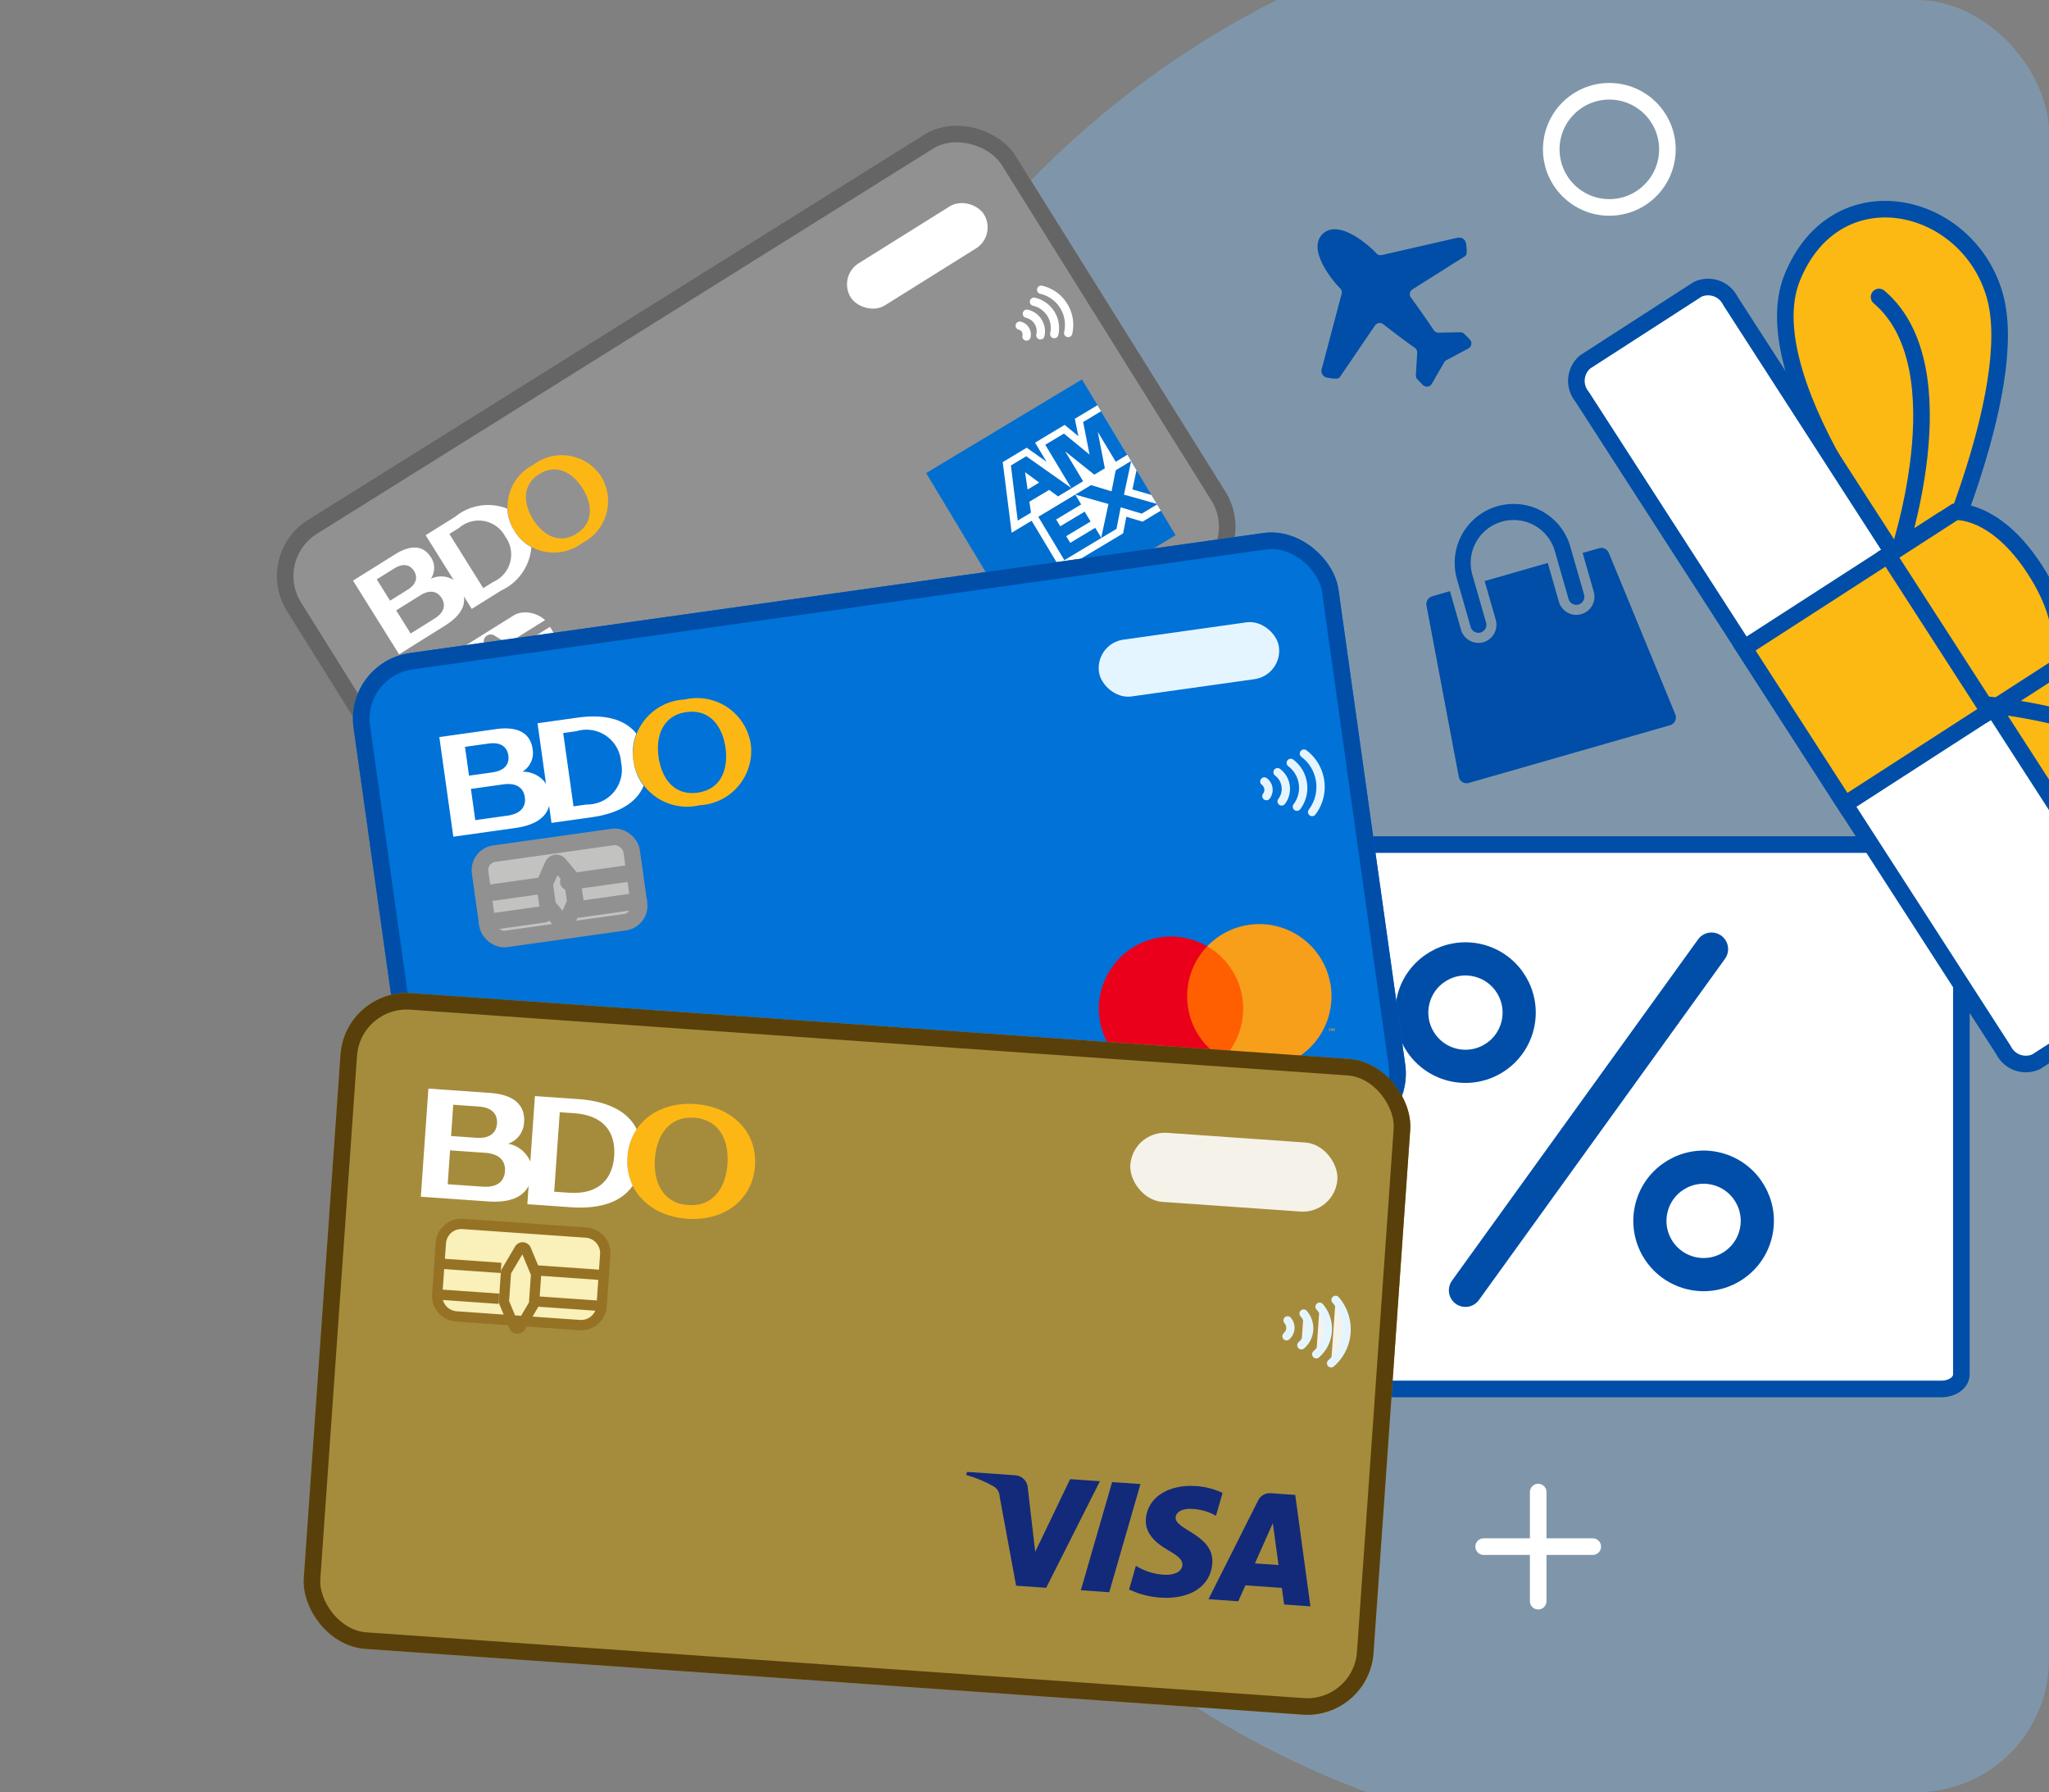 <svg xmlns="http://www.w3.org/2000/svg" xmlns:xlink="http://www.w3.org/1999/xlink" width="123.5" height="108" viewBox="0 0 123.5 108">
  <rect x="0" y="0" width="123.5" height="108" fill="#808080" stroke="none"/>
  <defs>
    <clipPath id="clip-path">
      <rect id="Rectangle_21993" data-name="Rectangle 21993" width="123.5" height="108" rx="8" transform="translate(68.088 405)" fill="#e5f5ff"/>
    </clipPath>
    <clipPath id="clip-path-2">
      <path id="Path_9424" data-name="Path 9424" d="M10.983,2.187c-.012.954.849,1.489,1.5,1.8.669.326.89.535.89.826-.006.448-.535.64-1.03.652a3.621,3.621,0,0,1-1.763-.419L10.273,6.5a5.223,5.223,0,0,0,1.908.355c1.8,0,2.978-.89,2.984-2.269.006-1.751-2.42-1.85-2.4-2.629.006-.238.233-.489.727-.553a3.2,3.2,0,0,1,1.693.3L15.485.3A4.567,4.567,0,0,0,13.88,0c-1.7,0-2.891.9-2.9,2.187m7.4-2.071A.773.773,0,0,0,17.655.6L15.084,6.748h1.8l.361-.989h2.2l.209.989h1.588L19.86.116H18.382m.25,1.792L19.15,4.4H17.725l.907-2.49M8.8.116,7.376,6.748H9.092L10.512.116H8.8m-2.536,0L4.473,4.63,3.752.791A.8.8,0,0,0,2.961.116H.041L0,.308A6.955,6.955,0,0,1,1.693.873a.73.73,0,0,1,.407.582L3.467,6.748H5.282L8.063.116h-1.8" transform="translate(0 0)" fill="#132a7a"/>
    </clipPath>
  </defs>
  <g id="img-creditcard-desktop" transform="translate(-68.088 -405)" clip-path="url(#clip-path)">
    <path id="Path_9381" data-name="Path 9381" d="M55.444,0c30.621,0,55.444,26.175,55.444,58.464s-24.823,58.464-55.444,58.464S0,90.752,0,58.464,24.823,0,55.444,0Z" transform="translate(113.402 399.356)" fill="#7eb7eb" opacity="0.392"/>
    <g id="Group_20566" data-name="Group 20566" transform="matrix(0.848, -0.53, 0.53, 0.848, 83.264, 438.442)">
      <g id="Group_20565" data-name="Group 20565" transform="translate(0 0)">
        <g id="Rectangle_21952" data-name="Rectangle 21952" fill="#919191" stroke="#656565" stroke-linecap="round" stroke-linejoin="round" stroke-width="1">
          <rect width="51.786" height="31.868" rx="4" stroke="none"/>
          <rect x="0.5" y="0.5" width="50.786" height="30.868" rx="3.5" fill="none"/>
        </g>
        <g id="BDOonBlue" transform="translate(4.355 4.388)">
          <g id="Group_4058" data-name="Group 4058" transform="translate(9.831 0)">
            <path id="Path_964" data-name="Path 964" d="M3.088,0A2.829,2.829,0,0,0,0,2.779a2.829,2.829,0,0,0,3.088,2.78,2.831,2.831,0,0,0,3.089-2.78A2.83,2.83,0,0,0,3.088,0Zm0,4.9c-1.237,0-1.758-1-1.758-2.116S1.851.663,3.088.663s1.759,1,1.759,2.116S4.325,4.9,3.088,4.9Z" transform="translate(0 0)" fill="#fcb715"/>
          </g>
          <path id="Path_965" data-name="Path 965" d="M7.255,0H5.162V3.178a1.45,1.45,0,0,0-1.129-.79A1.146,1.146,0,0,0,4.727,1.3C4.727.513,4.208,0,2.98,0H0V5.238H3.251c.966,0,1.654-.267,1.912-.9v.9H7.254a3.138,3.138,0,0,0,2.927-1.25,2.715,2.715,0,0,1-.35-1.367,2.7,2.7,0,0,1,.351-1.368A3.134,3.134,0,0,0,7.255,0Zm-6,.694H2.487c.633,0,.938.3.938.758s-.3.757-.938.757H1.252V.694Zm1.7,3.85h-1.7V2.9h1.7c.686,0,1.016.322,1.016.82S3.643,4.544,2.956,4.544Zm4.152,0H6.415V.694h.693A1.806,1.806,0,0,1,9.187,2.619,1.806,1.806,0,0,1,7.108,4.544Z" transform="translate(0 0.158)" fill="#fff"/>
        </g>
        <rect id="Rectangle_21953" data-name="Rectangle 21953" width="9.461" height="2.988" rx="1.494" transform="translate(38.839 4.482)" fill="#fff"/>
        <g id="Group_20563" data-name="Group 20563" transform="translate(5.477 10.955)">
          <rect id="Rectangle_21959" data-name="Rectangle 21959" width="7.967" height="4.481" rx="2" transform="translate(0 0)" fill="#fff" stroke="#919191" stroke-linecap="round" stroke-linejoin="round" stroke-width="1"/>
          <path id="Path_9383" data-name="Path 9383" d="M3.591,4.193l-.57-1.14a.249.249,0,0,1-.027-.112V1.486a.243.243,0,0,1,.027-.111L3.59.235a.426.426,0,0,1,.761,0l.415.829h3.2v.5H4.948v1H7.967v.5H4.92L4.352,4.192a.425.425,0,0,1-.761,0Zm-.1-2.648V2.882l.479.957.479-.957V1.545L3.971.587ZM0,3.055v-.5H2.988v.5ZM0,1.561v-.5H2.988v.5Z" transform="translate(0 0.679)" fill="#919191"/>
        </g>
        <g id="Group_20564" data-name="Group 20564" transform="translate(46.573 11.665)">
          <path id="Path_9384" data-name="Path 9384" d="M0,.768A.541.541,0,0,0,.159.384.541.541,0,0,0,0,0" transform="translate(0 1.152)" fill="none" stroke="#fff" stroke-linecap="round" stroke-linejoin="round" stroke-width="0.5"/>
          <path id="Path_9385" data-name="Path 9385" d="M0,1.536A1.084,1.084,0,0,0,.318.768,1.083,1.083,0,0,0,0,0" transform="translate(0.748 0.768)" fill="none" stroke="#fff" stroke-linecap="round" stroke-linejoin="round" stroke-width="0.5"/>
          <path id="Path_9386" data-name="Path 9386" d="M0,2.3A1.625,1.625,0,0,0,.477,1.152,1.625,1.625,0,0,0,0,0" transform="translate(1.495 0.384)" fill="none" stroke="#fff" stroke-linecap="round" stroke-linejoin="round" stroke-width="0.5"/>
          <path id="Path_9387" data-name="Path 9387" d="M0,3.071A2.164,2.164,0,0,0,.636,1.536,2.164,2.164,0,0,0,0,0" transform="translate(2.243 0)" fill="none" stroke="#fff" stroke-linecap="round" stroke-linejoin="round" stroke-width="0.5"/>
        </g>
      </g>
      <g id="surface1" transform="translate(37.084 17.358) rotate(1)">
        <path id="Path_9388" data-name="Path 9388" d="M0,0H10.955V10.955H0V0" transform="translate(0 0)" fill="#016fd0"/>
        <path id="Path_9389" data-name="Path 9389" d="M0,3.926V0L6.987.006V1.091l-.808.863.808.871V3.932H5.7l-.685-.756-.68.759L0,3.926" transform="translate(3.968 5.296)" fill="#fff"/>
        <path id="Path_9390" data-name="Path 9390" d="M0,3.063V0H2.6V.706H.841v.479H2.556v.694H.841v.47H2.6v.714H0" transform="translate(4.435 5.728)" fill="#016fd0"/>
        <path id="Path_9391" data-name="Path 9391" d="M0,3.063,1.437,1.53,0,0H1.112L1.99.971,2.871,0H3.936V.024L2.529,1.53,3.936,3.02v.043H2.86l-.894-.98-.885.98H0" transform="translate(7.02 5.728)" fill="#016fd0"/>
        <path id="Path_9392" data-name="Path 9392" d="M1.73,0H3.414l.591,1.343V0H6.085l.359,1.006L6.8,0H8.39V3.925H0L1.73,0" transform="translate(2.565 1.812)" fill="#fff"/>
        <path id="Path_9393" data-name="Path 9393" d="M1.359,0,0,3.06H.932l.256-.613H2.578l.256.613h.955L2.436,0Zm.117,1.761L1.883.786l.407.974Zm0,0" transform="translate(3.254 2.239)" fill="#016fd0"/>
        <path id="Path_9394" data-name="Path 9394" d="M0,3.06V0L1.31,0l.674,1.881L2.663,0H3.924V3.06l-.811.007V.965l-.766,2.1H1.606L.824.958v2.1H0" transform="translate(7.031 2.238)" fill="#016fd0"/>
      </g>
    </g>
    <g id="Group_1" data-name="Group 1" transform="translate(157.513 494.914)">
      <line id="Line_1" data-name="Line 1" y2="6.575" transform="translate(3.287 0)" fill="none" stroke="#fff" stroke-linecap="round" stroke-linejoin="round" stroke-width="1"/>
      <line id="Line_2" data-name="Line 2" x1="6.575" transform="translate(0 3.288)" fill="none" stroke="#fff" stroke-linecap="round" stroke-linejoin="round" stroke-width="1"/>
    </g>
    <g id="Ellipse_2149" data-name="Ellipse 2149" transform="translate(161.088 410)" fill="none" stroke="#fff" stroke-width="1">
      <circle cx="4" cy="4" r="4" stroke="none"/>
      <circle cx="4" cy="4" r="3.5" fill="none"/>
    </g>
    <g id="shop-filled" transform="translate(149.301 436.736) rotate(-16)">
      <path id="Path_3407" data-name="Path 3407" d="M1135.359,453.457h18.175v18.175h-18.175Z" transform="translate(-1135.359 -453.457)" fill="none"/>
      <path id="Path_7730" data-name="Path 7730" d="M11826.795,6803.013a.482.482,0,0,1-.433-.524l.971-10.431a.387.387,0,0,1,.006-.05.481.481,0,0,1,.509-.409v-.007h1.086v2.42a1.1,1.1,0,0,0,1.076,1.093h.01a1.1,1.1,0,0,0,1.092-1.093v-2.43h3.958v2.43a1.093,1.093,0,1,0,2.186,0v-2.43h1.038a.485.485,0,0,1,.48.43l1.172,10.464a.492.492,0,0,1,0,.054.485.485,0,0,1-.484.484h-12.666Zm8.881-9v-3a2.585,2.585,0,1,0-5.171,0v3a.482.482,0,1,1-.965,0v-3a3.554,3.554,0,0,1,7.108,0v3a.486.486,0,1,1-.973,0Z" transform="translate(-11824.065 -6786.15)" fill="#004ea8"/>
    </g>
    <g id="Group_16387" data-name="Group 16387" transform="translate(141.375 417.604)">
      <path id="Rectangle_21032" data-name="Rectangle 21032" d="M2115.208,901.646h-42.546c-.658,0-1.192.39-1.192.87v31.063c0,.481.534.871,1.192.871h42.546c.658,0,1.192-.39,1.192-.871V902.516C2116.4,902.036,2115.866,901.646,2115.208,901.646Z" transform="translate(-2071.469 -863.355)" fill="#fff" stroke="#004ea8" stroke-linecap="round" stroke-width="1"/>
      <g id="Group_20576" data-name="Group 20576" transform="translate(21.741 0)">
        <path id="Path_7051" data-name="Path 7051" d="M2078.894,820.485c-1.642-5.774-9.576-7.584-12.209-1.088s8.026,19.189,8.026,19.189S2080.536,826.259,2078.894,820.485Z" transform="translate(-2053.689 -815.276)" fill="#fdb913" stroke="#004ea8" stroke-linecap="round" stroke-linejoin="round" stroke-width="1"/>
        <path id="Path_9410" data-name="Path 9410" d="M2076.9,827.215c5.073,4.3,1.04,15.867,1.04,15.867" transform="translate(-2058.671 -821.922)" fill="#fdb913" stroke="#004ea8" stroke-linecap="round" stroke-linejoin="round" stroke-width="1"/>
        <path id="Path_7051-2" data-name="Path 7051" d="M2024.077,877.126s7.078,14.753,13.992,15.028,8.515-7.6,3.99-11.424S2024.077,877.126,2024.077,877.126Z" transform="translate(-2000.408 -849.705)" fill="#fdb913" stroke="#004ea8" stroke-linecap="round" stroke-linejoin="round" stroke-width="1"/>
        <path id="Rectangle_21033" data-name="Rectangle 21033" d="M2079.507,866.05l-25.41-39.389a1.5,1.5,0,0,0-1.977-.69l-6.781,4.375a1.5,1.5,0,0,0-.186,2.085l25.41,39.389a1.5,1.5,0,0,0,1.977.69l6.781-4.374A1.5,1.5,0,0,0,2079.507,866.05Z" transform="translate(-2044.83 -821.137)" fill="#fff" stroke="#004ea8" stroke-linecap="round" stroke-width="1"/>
        <rect id="Rectangle_21036" data-name="Rectangle 21036" width="11.214" height="13.829" transform="matrix(-0.542, -0.84, 0.84, -0.542, 16.173, 35.866)" fill="#fdb913" stroke="#004ea8" stroke-linecap="round" stroke-width="1"/>
        <path id="Rectangle_21036-2" data-name="Rectangle 21036" d="M2064.067,868.446l4.049-2.612s1.15-2.188-1.258-5.921-4.821-3.5-4.821-3.5l-4.048,2.612Z" transform="translate(-2039.224 -838.173)" fill="#fdb913" stroke="#004ea8" stroke-linecap="round" stroke-width="1"/>
        <path id="Path_9411" data-name="Path 9411" d="M2050.255,890.06c-1.807-6.315-13.848-7.392-13.848-7.392" transform="translate(-2011.521 -852.791)" fill="#fdb913" stroke="#004ea8" stroke-linecap="round" stroke-linejoin="round" stroke-width="1"/>
      </g>
      <g id="Group_20577" data-name="Group 20577" transform="translate(9.905 43.281)">
        <g id="Ellipse_2150" data-name="Ellipse 2150" transform="translate(2.05 0) rotate(14)" fill="none" stroke="#004ea8" stroke-width="2">
          <circle cx="4.237" cy="4.237" r="4.237" stroke="none"/>
          <circle cx="4.237" cy="4.237" r="3.237" fill="none"/>
        </g>
        <g id="Ellipse_2151" data-name="Ellipse 2151" transform="translate(16.404 12.551) rotate(14)" fill="none" stroke="#004ea8" stroke-width="2">
          <circle cx="4.237" cy="4.237" r="4.237" stroke="none"/>
          <circle cx="4.237" cy="4.237" r="3.237" fill="none"/>
        </g>
        <line id="Line_2543" data-name="Line 2543" x1="14.831" y2="20.563" transform="translate(5.136 1.309)" fill="none" stroke="#004ea8" stroke-linecap="round" stroke-width="2"/>
      </g>
    </g>
    <g id="travel-filled" transform="translate(146.351 417.604) rotate(1)">
      <rect id="Rectangle_21977" data-name="Rectangle 21977" width="11.743" height="11.743" fill="none"/>
      <path id="Path_3341" data-name="Path 3341" d="M.4,8.348,1.5,3.882a.345.345,0,0,0-.1-.334l-.062-.06C.814,2.963-.61,1.2.293.295S2.948.8,3.487,1.341l.061.063a.346.346,0,0,0,.334.1L8.345.4,8.372.4a.421.421,0,0,1,.549.231A.426.426,0,0,1,8.95.743c.019.185.119.622-.044.737L5.766,3.54a.345.345,0,0,0-.1.477l.014.019c.5.66,1,1.343,1.408,1.935a.345.345,0,0,0,.3.149l1.3-.048a.344.344,0,0,1,.256.1l.327.327a.345.345,0,0,1,0,.488.352.352,0,0,1-.077.058L7.887,7.77a.348.348,0,0,0-.134.134L7.03,9.209a.345.345,0,0,1-.469.135.353.353,0,0,1-.077-.058L6.159,8.96a.344.344,0,0,1-.1-.258l.057-1.345a.344.344,0,0,0-.151-.3C5.379,6.662,4.7,6.168,4.039,5.671a.345.345,0,0,0-.483.068l-.013.018L1.476,8.909c-.116.164-.553.063-.737.044h0a.421.421,0,0,1-.346-.578A.156.156,0,0,0,.4,8.348Z" transform="translate(1.19 1.173)" fill="#004ea8"/>
    </g>
    <g id="Group_20583" data-name="Group 20583" transform="translate(88.843 444.906) rotate(-8)">
      <g id="Group_20582" data-name="Group 20582" transform="translate(0 0)">
        <g id="Rectangle_21978" data-name="Rectangle 21978" fill="#0072d8" stroke="#004ea8" stroke-linecap="round" stroke-linejoin="round" stroke-width="1">
          <rect width="59.946" height="36.89" rx="4" stroke="none"/>
          <rect x="0.5" y="0.5" width="58.946" height="35.89" rx="3.5" fill="none"/>
        </g>
        <g id="BDOonBlue-2" data-name="BDOonBlue" transform="translate(5.041 5.08)">
          <g id="Group_4058-2" data-name="Group 4058" transform="translate(11.38 0)">
            <path id="Path_964-2" data-name="Path 964" d="M3.575,0A3.275,3.275,0,0,0,0,3.217,3.275,3.275,0,0,0,3.575,6.435,3.277,3.277,0,0,0,7.151,3.217,3.276,3.276,0,0,0,3.575,0Zm0,5.667c-1.432,0-2.035-1.155-2.035-2.45S2.142.768,3.575.768,5.611,1.921,5.611,3.217,5.007,5.667,3.575,5.667Z" fill="#fcb715"/>
          </g>
          <path id="Path_965-2" data-name="Path 965" d="M8.4,0H5.976V3.679a1.679,1.679,0,0,0-1.307-.914,1.326,1.326,0,0,0,.8-1.264c0-.906-.6-1.5-2.022-1.5H0V6.064H3.763c1.118,0,1.915-.31,2.213-1.038V6.064H8.4c1.687,0,2.833-.5,3.388-1.447a3.144,3.144,0,0,1-.405-1.583,3.132,3.132,0,0,1,.406-1.584C11.231.5,10.085,0,8.4,0ZM1.449.8h1.43c.733,0,1.086.345,1.086.877s-.353.876-1.086.876H1.45V.8ZM3.422,5.26H1.45v-1.9H3.422c.794,0,1.176.372,1.176.949S4.216,5.26,3.422,5.26Zm4.806,0h-.8V.8h.8a2.09,2.09,0,0,1,2.407,2.228A2.09,2.09,0,0,1,8.228,5.26Z" transform="translate(0 0.183)" fill="#fff"/>
        </g>
        <rect id="Rectangle_21979" data-name="Rectangle 21979" width="10.952" height="3.458" rx="1.729" transform="translate(44.959 5.188)" fill="#e5f5ff"/>
        <g id="Group_20580" data-name="Group 20580" transform="translate(6.34 12.681)">
          <rect id="Rectangle_21985" data-name="Rectangle 21985" width="9.222" height="5.188" rx="1" fill="#c2c2c1" stroke="#919191" stroke-linecap="round" stroke-linejoin="round" stroke-width="1"/>
          <g id="Group_20579" data-name="Group 20579" transform="translate(3.755 1.074)">
            <path id="Path_9412" data-name="Path 9412" d="M1.025,3.552,1.685,2.5V1.147L1.025.09A.23.23,0,0,0,.66.09L0,1.147V2.5L.66,3.552A.23.23,0,0,0,1.025,3.552Z" transform="translate(0 0)" fill="none" stroke="#919191" stroke-linecap="round" stroke-linejoin="round" stroke-width="1"/>
          </g>
          <line id="Line_2544" data-name="Line 2544" x2="3.458" transform="translate(0 2.306)" fill="none" stroke="#919191" stroke-linecap="round" stroke-linejoin="round" stroke-width="1"/>
          <line id="Line_2545" data-name="Line 2545" x2="3.458" transform="translate(0 4.035)" fill="none" stroke="#919191" stroke-linecap="round" stroke-linejoin="round" stroke-width="1"/>
          <line id="Line_2546" data-name="Line 2546" x2="4.035" transform="translate(5.188 2.306)" fill="none" stroke="#919191" stroke-linecap="round" stroke-linejoin="round" stroke-width="1"/>
          <line id="Line_2547" data-name="Line 2547" x2="4.035" transform="translate(5.188 4.035)" fill="none" stroke="#919191" stroke-linecap="round" stroke-linejoin="round" stroke-width="1"/>
        </g>
        <g id="Group_20581" data-name="Group 20581" transform="translate(53.912 13.503)">
          <path id="Path_9413" data-name="Path 9413" d="M0,.889A.627.627,0,0,0,.184.444.627.627,0,0,0,0,0" transform="translate(0 1.333)" fill="none" stroke="#e5f5ff" stroke-linecap="round" stroke-linejoin="round" stroke-width="0.5"/>
          <path id="Path_9414" data-name="Path 9414" d="M0,1.778A1.254,1.254,0,0,0,.368.889,1.253,1.253,0,0,0,0,0" transform="translate(0.865 0.889)" fill="none" stroke="#e5f5ff" stroke-linecap="round" stroke-linejoin="round" stroke-width="0.5"/>
          <path id="Path_9415" data-name="Path 9415" d="M0,2.667A1.88,1.88,0,0,0,.552,1.333,1.88,1.88,0,0,0,0,0" transform="translate(1.731 0.444)" fill="none" stroke="#e5f5ff" stroke-linecap="round" stroke-linejoin="round" stroke-width="0.5"/>
          <path id="Path_9416" data-name="Path 9416" d="M0,3.555A2.505,2.505,0,0,0,.737,1.778,2.5,2.5,0,0,0,0,0" transform="translate(2.596 0)" fill="none" stroke="#e5f5ff" stroke-linecap="round" stroke-linejoin="round" stroke-width="0.5"/>
        </g>
      </g>
      <g id="Mastercard-Logo.wine" transform="translate(42.085 23.26)">
        <path id="rect887" d="M0,0H4.188V6.84H0Z" transform="translate(4.944 0.93)" fill="#ff5f00"/>
        <path id="path889" d="M5.376,4.349A4.342,4.342,0,0,1,7.037.93a4.349,4.349,0,1,0,0,6.84,4.342,4.342,0,0,1-1.661-3.42Z" transform="translate(0 0.002)" fill="#eb001b"/>
        <path id="path891" d="M.083.169V.029h.06V0H0V.029H.057v.14Zm.279,0V0H.319L.268.121.217,0H.174V.169H.205V.041l.047.11H.285L.332.041V.169Z" transform="translate(13.576 6.877)" fill="#f79e1b"/>
        <path id="path893" d="M7.038,4.351A4.35,4.35,0,0,1,0,7.77,4.35,4.35,0,0,0,1.662,4.35,4.35,4.35,0,0,0,0,.93,4.35,4.35,0,0,1,7.038,4.349Z" transform="translate(7.037 0)" fill="#f79e1b"/>
      </g>
    </g>
    <g id="Group_20589" data-name="Group 20589" transform="matrix(0.998, 0.07, -0.07, 0.998, 88.889, 464.566)">
      <g id="Group_20587" data-name="Group 20587" transform="translate(0 0)">
        <g id="Rectangle_21986" data-name="Rectangle 21986" fill="#a58c3d" stroke="#59400a" stroke-linecap="round" stroke-linejoin="round" stroke-width="1">
          <rect width="64.607" height="39.598" rx="4" stroke="none"/>
          <rect x="0.5" y="0.5" width="63.607" height="38.598" rx="3.5" fill="none"/>
        </g>
        <g id="BDOonBlue-3" data-name="BDOonBlue" transform="translate(5.428 5.469)">
          <g id="Group_4058-3" data-name="Group 4058" transform="translate(12.251 0)">
            <path id="Path_964-3" data-name="Path 964" d="M3.848,0C1.71,0,0,1.328,0,3.464S1.71,6.928,3.848,6.928,7.7,5.6,7.7,3.464,5.988,0,3.848,0Zm0,6.1c-1.542,0-2.191-1.243-2.191-2.637S2.307.827,3.848.827,6.041,2.068,6.041,3.464,5.39,6.1,3.848,6.1Z" transform="translate(0 0)" fill="#fcb715"/>
          </g>
          <path id="Path_965-3" data-name="Path 965" d="M9.041,0H6.433V3.96a1.808,1.808,0,0,0-1.407-.984,1.428,1.428,0,0,0,.865-1.361C5.891.639,5.244,0,3.714,0H0V6.528H4.051c1.2,0,2.061-.333,2.382-1.117V6.528H9.04c1.816,0,3.05-.54,3.647-1.558a3.386,3.386,0,0,1-.436-1.7,3.371,3.371,0,0,1,.437-1.705C12.091.54,10.858,0,9.041,0ZM1.56.865H3.1c.789,0,1.169.371,1.169.944s-.38.944-1.169.944H1.561V.865Zm2.124,4.8H1.562V3.619H3.684c.855,0,1.266.4,1.266,1.022S4.539,5.663,3.684,5.663Zm5.174,0H7.994V.865h.863c1.847,0,2.591,1.022,2.591,2.4s-.743,2.4-2.591,2.4Z" transform="translate(0 0.197)" fill="#fff"/>
        </g>
        <rect id="Rectangle_21987" data-name="Rectangle 21987" width="12.505" height="4.168" rx="2.084" transform="translate(47.934 5.21)" fill="#f5f3e9"/>
        <g id="Group_20585" data-name="Group 20585" transform="translate(6.516 13.342)">
          <path id="Path_9417" data-name="Path 9417" d="M1.241,0H8.688A1.241,1.241,0,0,1,9.929,1.241v3.1A1.241,1.241,0,0,1,8.688,5.585H1.241A1.241,1.241,0,0,1,0,4.344v-3.1A1.241,1.241,0,0,1,1.241,0Z" transform="translate(0.31 0.31)" fill="#f9f0ba"/>
          <path id="Path_9418" data-name="Path 9418" d="M4.785,6.382,4.7,6.206H1.551A1.553,1.553,0,0,1,0,4.654v-3.1A1.553,1.553,0,0,1,1.551,0H9a1.554,1.554,0,0,1,1.551,1.551v3.1A1.553,1.553,0,0,1,9,6.206H5.821l-.088.176a.53.53,0,0,1-.948,0ZM9,5.585a.932.932,0,0,0,.877-.62H6.441l-.31.62Zm-3.561,0,.418-.836V3.082l-.6-1.193-.6,1.193V4.748l.418.836Zm-3.886,0H4.387l-.312-.624a.311.311,0,0,1-.033-.138V3.009a.311.311,0,0,1,.033-.138l.71-1.421a.53.53,0,0,1,.948,0l.517,1.034H9.928V1.551A.932.932,0,0,0,9,.62H1.551a.932.932,0,0,0-.93.931v.931H4.033V3.1H.62V4.344H4.033v.621H.674A.932.932,0,0,0,1.551,5.585ZM9.928,4.344V3.1H6.476V4.344Z" transform="translate(0)" fill="#967224"/>
        </g>
        <g id="Group_20586" data-name="Group 20586" transform="translate(58.042 14.537)">
          <path id="Path_9419" data-name="Path 9419" d="M0,.957A.674.674,0,0,0,.2.478.674.674,0,0,0,0,0" transform="translate(0 1.435)" fill="#f5f3e9" stroke="#e5f5ff" stroke-linecap="round" stroke-linejoin="round" stroke-width="0.5"/>
          <path id="Path_9420" data-name="Path 9420" d="M0,1.914A1.351,1.351,0,0,0,.4.957,1.349,1.349,0,0,0,0,0" transform="translate(0.932 0.957)" fill="#f5f3e9" stroke="#e5f5ff" stroke-linecap="round" stroke-linejoin="round" stroke-width="0.5"/>
          <path id="Path_9421" data-name="Path 9421" d="M0,2.871A2.024,2.024,0,0,0,.594,1.435,2.025,2.025,0,0,0,0,0" transform="translate(1.864 0.478)" fill="#f5f3e9" stroke="#e5f5ff" stroke-linecap="round" stroke-linejoin="round" stroke-width="0.5"/>
          <path id="Path_9422" data-name="Path 9422" d="M0,3.828A2.7,2.7,0,0,0,.793,1.914,2.7,2.7,0,0,0,0,0" transform="translate(2.795 0)" fill="#f5f3e9" stroke="#e5f5ff" stroke-linecap="round" stroke-linejoin="round" stroke-width="0.5"/>
        </g>
      </g>
      <g id="XMLID_1_" transform="translate(39.376 26.31)">
        <g id="XMLID_2_" transform="translate(0 0)">
          <g id="Group_20588" data-name="Group 20588" transform="translate(0 0)" clip-path="url(#clip-path-2)">
            <path id="Path_9423" data-name="Path 9423" d="M0,7.7,20.919,0l4.758,12.926-20.919,7.7" transform="translate(-2.222 -6.888)" fill="#132a7a"/>
          </g>
        </g>
      </g>
    </g>
  </g>
</svg>
